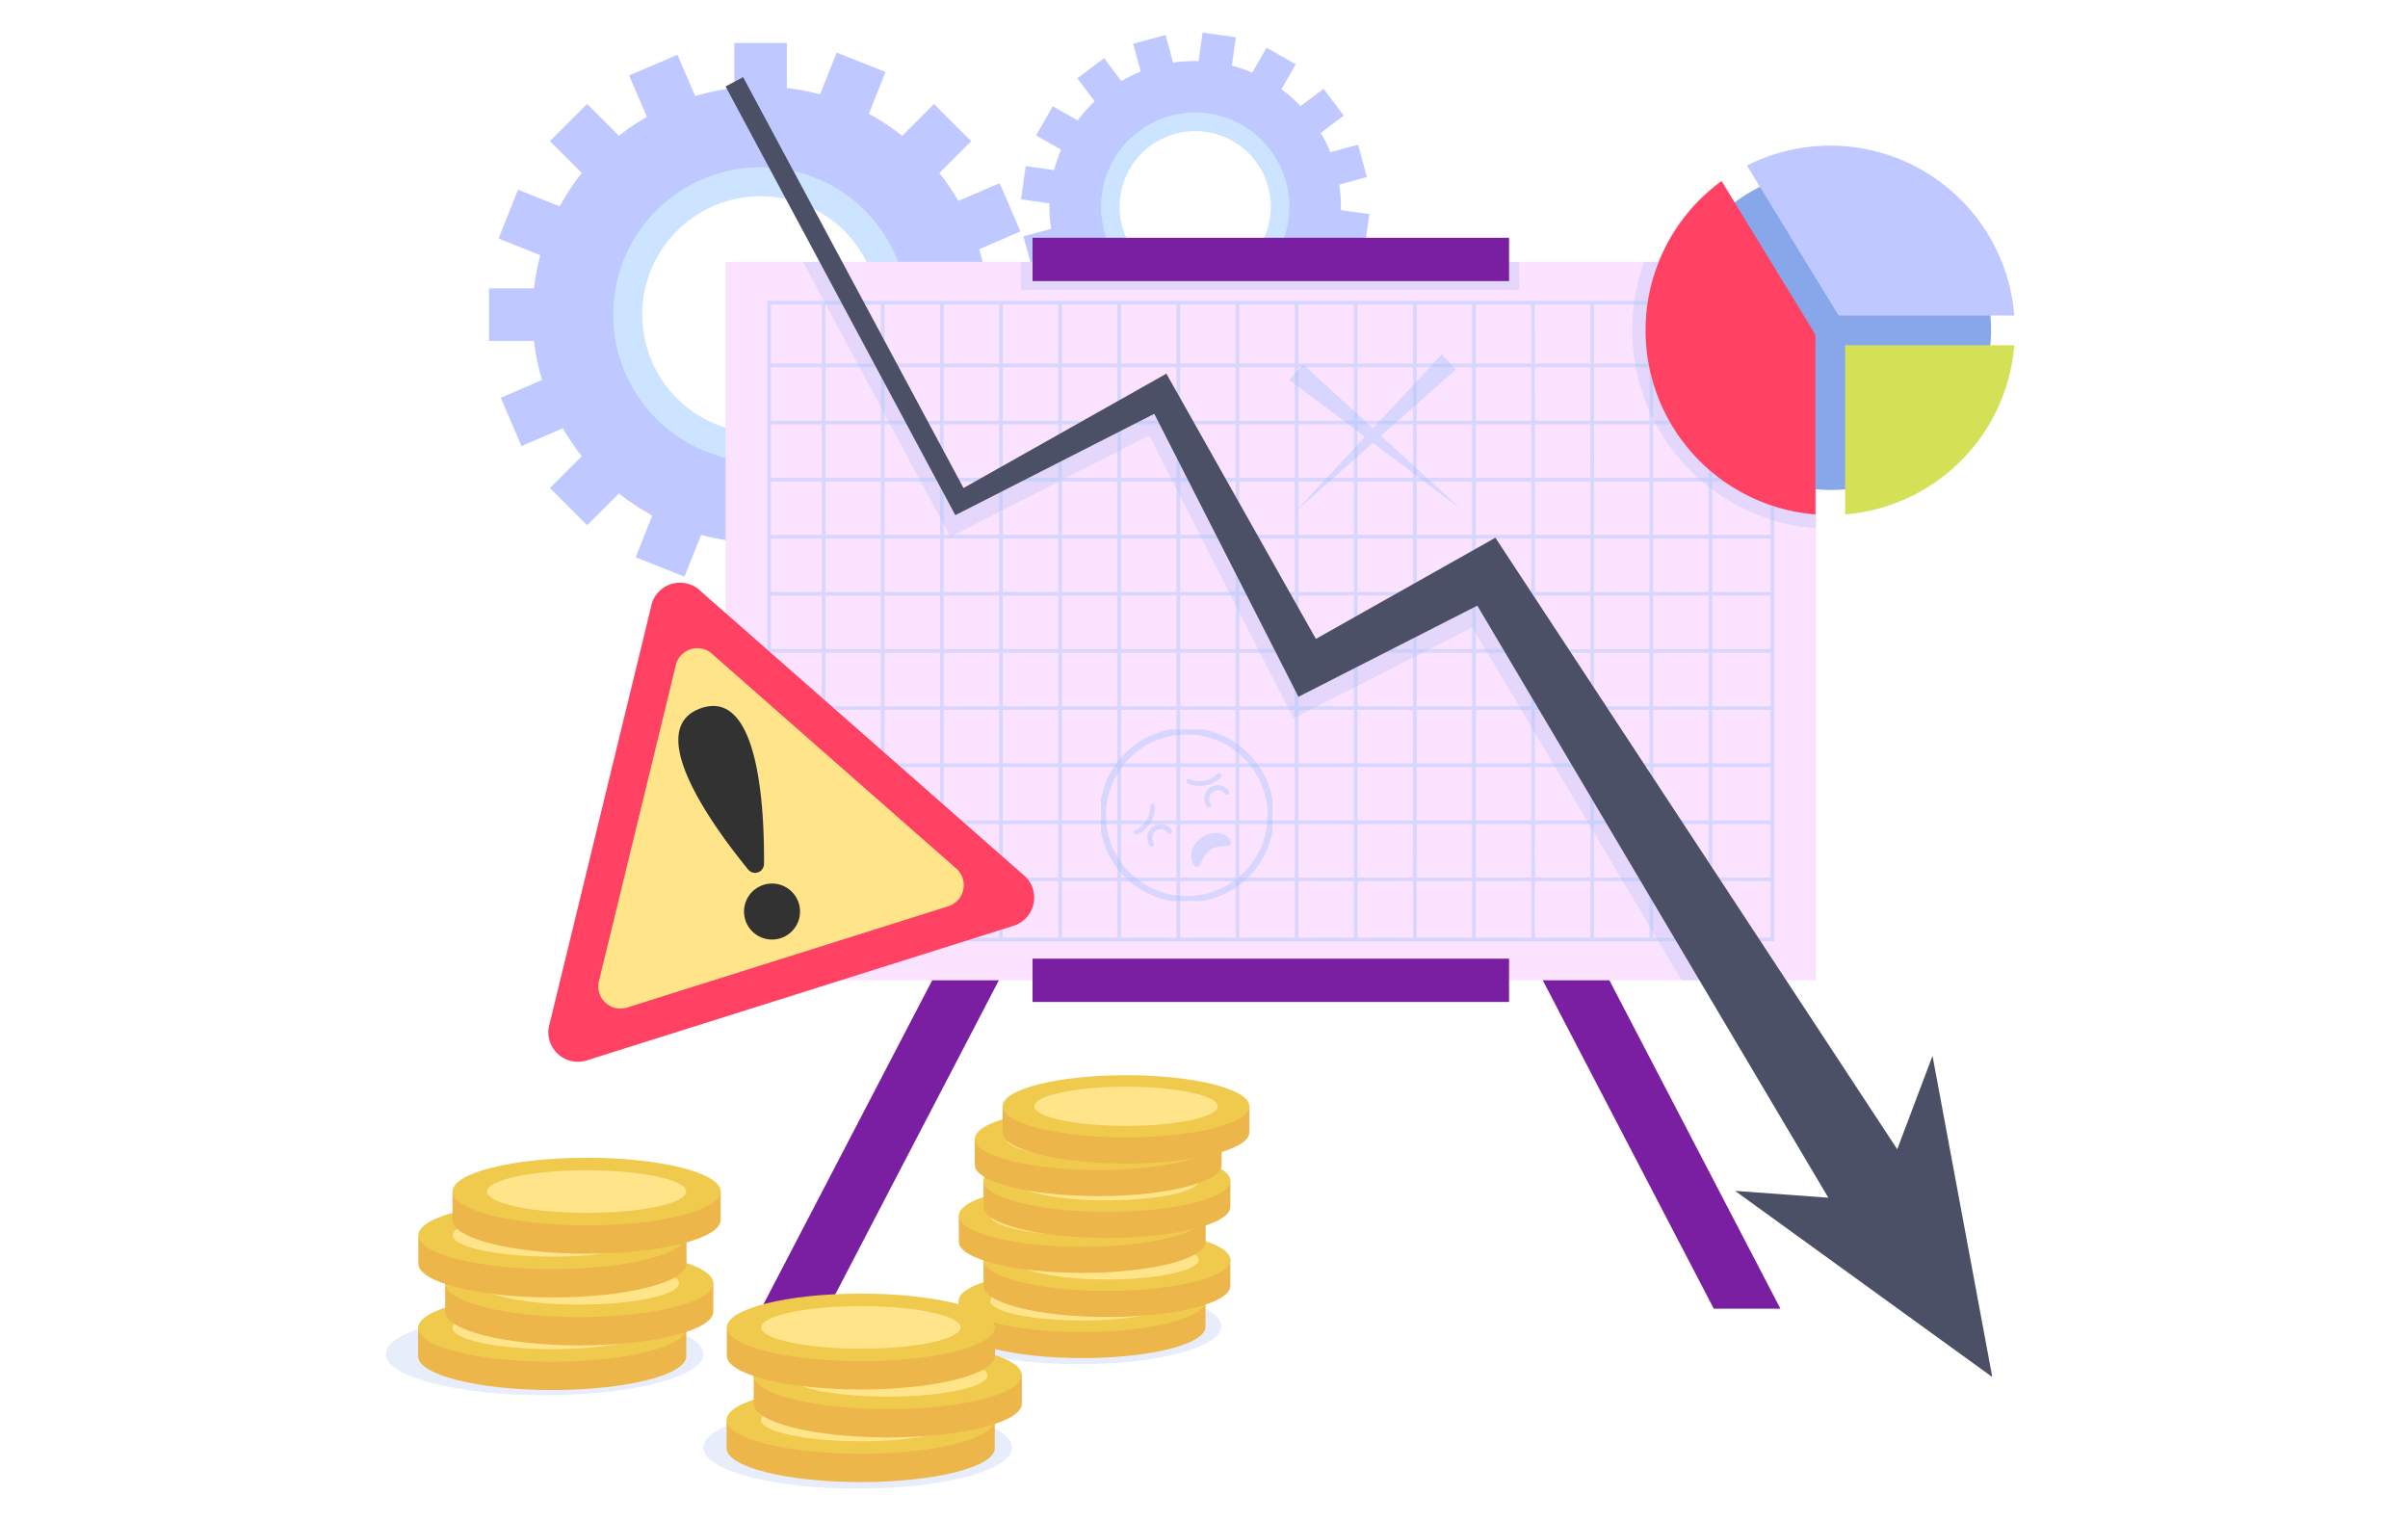 <svg xmlns="http://www.w3.org/2000/svg" xmlns:xlink="http://www.w3.org/1999/xlink" width="353" height="223" viewBox="0 0 353 223">
  <defs>
    <clipPath id="clip-path">
      <rect id="Rectángulo_409176" data-name="Rectángulo 409176" width="238.749" height="213.449" fill="none"/>
    </clipPath>
    <clipPath id="clip-path-3">
      <rect id="Rectángulo_409155" data-name="Rectángulo 409155" width="41.644" height="11.108" fill="none"/>
    </clipPath>
    <clipPath id="clip-path-4">
      <rect id="Rectángulo_409157" data-name="Rectángulo 409157" width="25.193" height="23.087" fill="none"/>
    </clipPath>
    <clipPath id="clip-path-5">
      <rect id="Rectángulo_409158" data-name="Rectángulo 409158" width="25.153" height="25.153" fill="none"/>
    </clipPath>
    <clipPath id="clip-path-6">
      <rect id="Rectángulo_409159" data-name="Rectángulo 409159" width="5.836" height="4.963" fill="none"/>
    </clipPath>
    <clipPath id="clip-path-7">
      <rect id="Rectángulo_409160" data-name="Rectángulo 409160" width="3.649" height="3.229" fill="none"/>
    </clipPath>
    <clipPath id="clip-path-9">
      <rect id="Rectángulo_409162" data-name="Rectángulo 409162" width="3.107" height="4.529" fill="none"/>
    </clipPath>
    <clipPath id="clip-path-10">
      <rect id="Rectángulo_409163" data-name="Rectángulo 409163" width="5.138" height="1.86" fill="none"/>
    </clipPath>
    <clipPath id="clip-path-11">
      <rect id="Rectángulo_409164" data-name="Rectángulo 409164" width="141.32" height="105.31" fill="none"/>
    </clipPath>
    <clipPath id="clip-path-12">
      <rect id="Rectángulo_409166" data-name="Rectángulo 409166" width="72.998" height="4.124" fill="none"/>
    </clipPath>
    <clipPath id="clip-path-13">
      <rect id="Rectángulo_409167" data-name="Rectángulo 409167" width="26.945" height="39.062" fill="none"/>
    </clipPath>
    <clipPath id="clip-path-14">
      <rect id="Rectángulo_409168" data-name="Rectángulo 409168" width="147.603" height="93.885" fill="none"/>
    </clipPath>
    <clipPath id="clip-path-15">
      <path id="Trazado_875378" data-name="Trazado 875378" d="M93.589,13.631l33,61.572.68,1.269,1.311-.668,27.854-14.19,19.737,38.745,1.393,2.734,2.851-1.453L203.79,89.732l51.457,86.792-13.674-1.006,37.708,27.288L270.52,155.73l-5.172,13.688-56.93-86.632-1.978-3.01-2.993,1.687L180.125,94.607,159.3,57.662l-1.09-1.934-1.855,1.046L128.47,72.49,96.155,12.256Z" transform="translate(-93.589 -12.256)" fill="#bac36a"/>
    </clipPath>
    <clipPath id="clip-path-17">
      <rect id="Rectángulo_409173" data-name="Rectángulo 409173" width="46.573" height="12.069" fill="none"/>
    </clipPath>
    <clipPath id="clip-path-18">
      <rect id="Rectángulo_409174" data-name="Rectángulo 409174" width="45.244" height="12.069" fill="none"/>
    </clipPath>
  </defs>
  <g id="Grupo_1118954" data-name="Grupo 1118954" transform="translate(-915.289 -1358)">
    <rect id="Rectángulo_409117" data-name="Rectángulo 409117" width="353" height="223" transform="translate(915.289 1358)" fill="none"/>
    <g id="Grupo_1119004" data-name="Grupo 1119004" transform="translate(971.829 1362.775)">
      <g id="Grupo_1119003" data-name="Grupo 1119003" clip-path="url(#clip-path)">
        <g id="Grupo_1118992" data-name="Grupo 1118992">
          <g id="Grupo_1118991" data-name="Grupo 1118991" clip-path="url(#clip-path)">
            <g id="Grupo_1118957" data-name="Grupo 1118957" transform="translate(80.856 184.088)" opacity="0.2">
              <g id="Grupo_1118956" data-name="Grupo 1118956">
                <g id="Grupo_1118955" data-name="Grupo 1118955" clip-path="url(#clip-path-3)">
                  <path id="Trazado_875343" data-name="Trazado 875343" d="M193.518,351.329c0,3.068-9.322,5.554-20.822,5.554s-20.822-2.487-20.822-5.554,9.322-5.554,20.822-5.554,20.822,2.486,20.822,5.554" transform="translate(-151.874 -345.775)" fill="#88a7eb"/>
                </g>
              </g>
            </g>
            <path id="Trazado_875344" data-name="Trazado 875344" d="M157.757,349.215v3.82c0,2.518,8.1,4.56,18.091,4.56s18.092-2.041,18.092-4.56v-3.82Z" transform="translate(-73.768 -163.296)" fill="#ecb64a"/>
            <path id="Trazado_875345" data-name="Trazado 875345" d="M193.939,345.21c0,2.518-8.1,4.559-18.091,4.559s-18.091-2.041-18.091-4.559,8.1-4.559,18.091-4.559,18.091,2.041,18.091,4.559" transform="translate(-73.768 -159.291)" fill="#f0ca4d"/>
            <path id="Trazado_875346" data-name="Trazado 875346" d="M193.374,346.691c0,1.587-6.02,2.874-13.447,2.874s-13.447-1.287-13.447-2.874,6.02-2.874,13.447-2.874,13.447,1.287,13.447,2.874" transform="translate(-77.848 -160.772)" fill="#ffe48a"/>
            <path id="Trazado_875347" data-name="Trazado 875347" d="M164.615,337.9v3.82c0,2.518,8.1,4.559,18.091,4.559s18.092-2.041,18.092-4.559V337.9Z" transform="translate(-76.975 -158.007)" fill="#ecb64a"/>
            <path id="Trazado_875348" data-name="Trazado 875348" d="M200.8,333.9c0,2.518-8.1,4.559-18.091,4.559s-18.092-2.041-18.092-4.559,8.1-4.559,18.092-4.559S200.8,331.381,200.8,333.9" transform="translate(-76.975 -154.002)" fill="#f0ca4d"/>
            <path id="Trazado_875349" data-name="Trazado 875349" d="M200.233,335.38c0,1.587-6.02,2.874-13.447,2.874s-13.447-1.287-13.447-2.874,6.02-2.874,13.447-2.874,13.447,1.287,13.447,2.874" transform="translate(-81.055 -155.482)" fill="#ffe48a"/>
            <path id="Trazado_875350" data-name="Trazado 875350" d="M157.812,325.754v3.82c0,2.518,8.1,4.559,18.091,4.559s18.092-2.041,18.092-4.559v-3.82Z" transform="translate(-73.794 -152.325)" fill="#ecb64a"/>
            <path id="Trazado_875351" data-name="Trazado 875351" d="M193.995,321.749c0,2.518-8.1,4.559-18.091,4.559s-18.092-2.041-18.092-4.559,8.1-4.559,18.092-4.559,18.091,2.041,18.091,4.559" transform="translate(-73.794 -148.321)" fill="#f0ca4d"/>
            <path id="Trazado_875352" data-name="Trazado 875352" d="M193.43,323.23c0,1.587-6.02,2.874-13.447,2.874s-13.447-1.287-13.447-2.874,6.021-2.874,13.447-2.874,13.447,1.287,13.447,2.874" transform="translate(-77.874 -149.801)" fill="#ffe48a"/>
            <path id="Trazado_875353" data-name="Trazado 875353" d="M164.615,316.137v3.82c0,2.518,8.1,4.559,18.091,4.559s18.092-2.041,18.092-4.559v-3.82Z" transform="translate(-76.975 -147.828)" fill="#ecb64a"/>
            <path id="Trazado_875354" data-name="Trazado 875354" d="M200.8,312.132c0,2.518-8.1,4.559-18.091,4.559s-18.092-2.041-18.092-4.559,8.1-4.559,18.092-4.559,18.091,2.041,18.091,4.559" transform="translate(-76.975 -143.824)" fill="#f0ca4d"/>
            <path id="Trazado_875355" data-name="Trazado 875355" d="M200.233,313.613c0,1.587-6.02,2.874-13.447,2.874s-13.447-1.287-13.447-2.874,6.02-2.874,13.447-2.874,13.447,1.287,13.447,2.874" transform="translate(-81.055 -145.304)" fill="#ffe48a"/>
            <path id="Trazado_875356" data-name="Trazado 875356" d="M162.213,304.617v3.82c0,2.518,8.1,4.559,18.091,4.559s18.092-2.041,18.092-4.559v-3.82Z" transform="translate(-75.852 -142.441)" fill="#ecb64a"/>
            <path id="Trazado_875357" data-name="Trazado 875357" d="M198.4,300.612c0,2.518-8.1,4.559-18.091,4.559s-18.092-2.041-18.092-4.559,8.1-4.559,18.092-4.559,18.091,2.041,18.091,4.559" transform="translate(-75.852 -138.437)" fill="#f0ca4d"/>
            <path id="Trazado_875358" data-name="Trazado 875358" d="M197.83,302.093c0,1.587-6.02,2.874-13.447,2.874s-13.447-1.287-13.447-2.874,6.02-2.874,13.447-2.874,13.447,1.287,13.447,2.874" transform="translate(-79.932 -139.917)" fill="#ffe48a"/>
            <path id="Trazado_875359" data-name="Trazado 875359" d="M169.87,295.631v3.82c0,2.518,8.1,4.559,18.091,4.559s18.092-2.041,18.092-4.559v-3.82Z" transform="translate(-79.433 -138.239)" fill="#ecb64a"/>
            <path id="Trazado_875360" data-name="Trazado 875360" d="M206.052,291.626c0,2.518-8.1,4.559-18.091,4.559s-18.092-2.041-18.092-4.559,8.1-4.559,18.092-4.559,18.091,2.041,18.091,4.559" transform="translate(-79.432 -134.235)" fill="#f0ca4d"/>
            <path id="Trazado_875361" data-name="Trazado 875361" d="M205.487,293.107c0,1.587-6.02,2.874-13.447,2.874s-13.447-1.287-13.447-2.874,6.02-2.874,13.447-2.874,13.447,1.287,13.447,2.874" transform="translate(-83.512 -135.715)" fill="#ffe48a"/>
            <path id="Trazado_875362" data-name="Trazado 875362" d="M106.245,55.9A24.769,24.769,0,1,0,81.476,80.671,24.769,24.769,0,0,0,106.245,55.9M81.476,73.254A17.351,17.351,0,1,1,98.828,55.9,17.351,17.351,0,0,1,81.476,73.254" transform="translate(-26.517 -14.559)" fill="#cce4ff"/>
            <path id="Trazado_875363" data-name="Trazado 875363" d="M108.076,46.54V38.834h-6.6A33.29,33.29,0,0,0,100.3,33.1l6.054-2.605-3.046-7.079-6.059,2.607a33.47,33.47,0,0,0-2.781-4.095l4.667-4.667-5.45-5.449-4.667,4.667a33.41,33.41,0,0,0-4.885-3.232l2.438-6.12L79.416,4.272,76.977,10.4a33.228,33.228,0,0,0-4.864-.927v-6.6H64.407v6.6a33.294,33.294,0,0,0-5.738,1.175l-2.6-6.054L48.985,7.635l2.607,6.06A33.41,33.41,0,0,0,47.5,16.476L42.83,11.808l-5.449,5.449,4.667,4.667a33.466,33.466,0,0,0-3.232,4.885L32.7,24.372l-2.853,7.159,6.123,2.44a33.363,33.363,0,0,0-.927,4.863h-6.6V46.54h6.6a33.285,33.285,0,0,0,1.176,5.738l-6.054,2.6,3.045,7.079,6.059-2.607a33.529,33.529,0,0,0,2.781,4.095l-4.667,4.667,5.449,5.449L47.5,68.9a33.442,33.442,0,0,0,4.886,3.232l-2.439,6.12L57.1,81.1l2.439-6.124a33.235,33.235,0,0,0,4.863.927v6.6h7.706v-6.6a33.218,33.218,0,0,0,5.738-1.175l2.6,6.054,7.08-3.045-2.608-6.06A33.474,33.474,0,0,0,89.022,68.9l4.667,4.667,5.45-5.449-4.667-4.667A33.553,33.553,0,0,0,97.7,58.564L103.823,61l2.853-7.159L100.551,51.4a33.177,33.177,0,0,0,.927-4.863ZM68.26,64.289a21.6,21.6,0,1,1,21.6-21.6,21.6,21.6,0,0,1-21.6,21.6" transform="translate(-13.301 -1.343)" fill="#bfc9ff"/>
            <path id="Trazado_875364" data-name="Trazado 875364" d="M224.672,36.237a15.819,15.819,0,1,0-17.855,13.479,15.819,15.819,0,0,0,17.855-13.479m-17.2,8.787a11.082,11.082,0,1,1,12.508-9.442,11.082,11.082,0,0,1-12.508,9.442" transform="translate(-90.334 -8.523)" fill="#cce4ff"/>
            <path id="Trazado_875365" data-name="Trazado 875365" d="M225.326,31.48l.68-4.875-4.173-.582a21.272,21.272,0,0,0-.236-3.734l4.059-1.113-1.3-4.747-4.063,1.114a21.386,21.386,0,0,0-1.4-2.836l3.365-2.54L219.295,8.24l-3.365,2.54a21.411,21.411,0,0,0-2.8-2.475l2.083-3.656-4.276-2.436L208.848,5.87a21.253,21.253,0,0,0-2.995-1.016l.583-4.173L201.562,0l-.583,4.173a21.265,21.265,0,0,0-3.733.236L196.133.35l-4.747,1.3L192.5,5.714a21.393,21.393,0,0,0-2.836,1.4l-2.54-3.365L183.2,6.712l2.54,3.365a21.376,21.376,0,0,0-2.476,2.8L179.6,10.8l-2.437,4.277,3.658,2.084a21.277,21.277,0,0,0-1.016,2.995l-4.173-.583-.681,4.875,4.173.582a21.172,21.172,0,0,0,.236,3.734l-4.06,1.113,1.3,4.746,4.063-1.113a21.422,21.422,0,0,0,1.4,2.836l-3.364,2.54,2.965,3.929,3.365-2.54a21.377,21.377,0,0,0,2.8,2.476L185.755,46.4l4.276,2.436,2.084-3.658a21.225,21.225,0,0,0,2.994,1.016l-.583,4.173,4.875.681.583-4.173a21.265,21.265,0,0,0,3.733-.236L204.83,50.7l4.747-1.3-1.114-4.063a21.36,21.36,0,0,0,2.836-1.4l2.54,3.365,3.929-2.965-2.54-3.365a21.379,21.379,0,0,0,2.476-2.8l3.655,2.083,2.437-4.277-3.658-2.084a21.231,21.231,0,0,0,1.016-2.995Zm-26.753,7.709a13.8,13.8,0,1,1,15.572-11.755,13.8,13.8,0,0,1-15.572,11.755" transform="translate(-81.811)" fill="#bfc9ff"/>
            <path id="Trazado_875366" data-name="Trazado 875366" d="M113.161,284.4l39.7-76.226h-9.77l-39.7,76.226Z" transform="translate(-48.346 -97.344)" fill="#7b1fa2"/>
            <path id="Trazado_875367" data-name="Trazado 875367" d="M340.59,284.4l-39.7-76.226h-9.77l39.7,76.226Z" transform="translate(-136.13 -97.344)" fill="#7b1fa2"/>
            <rect id="Rectángulo_409156" data-name="Rectángulo 409156" width="159.852" height="105.31" transform="translate(49.827 33.611)" fill="#fbe3ff"/>
            <g id="Grupo_1118960" data-name="Grupo 1118960" transform="translate(132.469 47.152)" opacity="0.4">
              <g id="Grupo_1118959" data-name="Grupo 1118959">
                <g id="Grupo_1118958" data-name="Grupo 1118958" clip-path="url(#clip-path-4)">
                  <path id="Trazado_875368" data-name="Trazado 875368" d="M261.085,101.566l12.927,9.737L262.26,100.527l10.972-9.713-2.049-2.248L261.067,99.432l-10.226-9.378-2.023,2.272,11.088,8.352-10.216,10.974Z" transform="translate(-248.819 -88.566)" fill="#a2c3fc"/>
                </g>
              </g>
            </g>
            <g id="Grupo_1118963" data-name="Grupo 1118963" transform="translate(104.852 102.154)" opacity="0.4">
              <g id="Grupo_1118962" data-name="Grupo 1118962">
                <g id="Grupo_1118961" data-name="Grupo 1118961" clip-path="url(#clip-path-5)">
                  <path id="Trazado_875369" data-name="Trazado 875369" d="M219.911,197.714a12.322,12.322,0,1,1-17.129-3.207A12.322,12.322,0,0,1,219.911,197.714Z" transform="translate(-197.167 -192.099)" fill="none" stroke="#a2c3fc" stroke-miterlimit="10" stroke-width="0.95"/>
                </g>
              </g>
            </g>
            <g id="Grupo_1118966" data-name="Grupo 1118966" transform="translate(118.079 117.305)" opacity="0.4">
              <g id="Grupo_1118965" data-name="Grupo 1118965">
                <g id="Grupo_1118964" data-name="Grupo 1118964" clip-path="url(#clip-path-6)">
                  <path id="Trazado_875370" data-name="Trazado 875370" d="M224.6,222.846c1.407-.963,2.858-.169,3.019-1.026s-1.965-2.376-4.268-.8-1.589,4.12-.8,4.268.642-1.48,2.048-2.443" transform="translate(-221.79 -220.336)" fill="#a2c3fc"/>
                </g>
              </g>
            </g>
            <g id="Grupo_1118969" data-name="Grupo 1118969" transform="translate(111.667 116.063)" opacity="0.4">
              <g id="Grupo_1118968" data-name="Grupo 1118968">
                <g id="Grupo_1118967" data-name="Grupo 1118967" clip-path="url(#clip-path-7)">
                  <path id="Trazado_875371" data-name="Trazado 875371" d="M213.24,219.348a.353.353,0,0,1-.491-.092,1.259,1.259,0,0,0-2.078,1.423.353.353,0,1,1-.582.4,1.966,1.966,0,1,1,3.244-2.221.353.353,0,0,1-.092.491" transform="translate(-209.745 -218.003)" fill="#a2c3fc"/>
                </g>
              </g>
            </g>
            <g id="Grupo_1118972" data-name="Grupo 1118972" transform="translate(120.019 110.345)" opacity="0.4">
              <g id="Grupo_1118971" data-name="Grupo 1118971">
                <g id="Grupo_1118970" data-name="Grupo 1118970" clip-path="url(#clip-path-7)">
                  <path id="Trazado_875372" data-name="Trazado 875372" d="M228.928,208.608a.353.353,0,0,1-.491-.092,1.259,1.259,0,0,0-2.078,1.423.353.353,0,1,1-.582.4,1.966,1.966,0,1,1,3.244-2.221.353.353,0,0,1-.092.491" transform="translate(-225.433 -207.262)" fill="#a2c3fc"/>
                </g>
              </g>
            </g>
            <g id="Grupo_1118975" data-name="Grupo 1118975" transform="translate(109.663 113.045)" opacity="0.4">
              <g id="Grupo_1118974" data-name="Grupo 1118974">
                <g id="Grupo_1118973" data-name="Grupo 1118973" clip-path="url(#clip-path-9)">
                  <path id="Trazado_875373" data-name="Trazado 875373" d="M207.2,216.449a3.238,3.238,0,0,1-.759.4.353.353,0,0,1-.22-.671,3.611,3.611,0,0,0,2.158-3.5.353.353,0,1,1,.706.028,4.513,4.513,0,0,1-1.885,3.747" transform="translate(-205.982 -212.335)" fill="#a2c3fc"/>
                </g>
              </g>
            </g>
            <g id="Grupo_1118978" data-name="Grupo 1118978" transform="translate(117.377 108.554)" opacity="0.4">
              <g id="Grupo_1118977" data-name="Grupo 1118977">
                <g id="Grupo_1118976" data-name="Grupo 1118976" clip-path="url(#clip-path-10)">
                  <path id="Trazado_875374" data-name="Trazado 875374" d="M224.885,205.038a4.511,4.511,0,0,1-4.175.4.353.353,0,1,1,.229-.668,3.61,3.61,0,0,0,4.045-.745.353.353,0,0,1,.546.448,3.236,3.236,0,0,1-.645.564" transform="translate(-220.471 -203.898)" fill="#a2c3fc"/>
                </g>
              </g>
            </g>
            <g id="Grupo_1118981" data-name="Grupo 1118981" transform="translate(61.162 33.611)" opacity="0.2">
              <g id="Grupo_1118980" data-name="Grupo 1118980">
                <g id="Grupo_1118979" data-name="Grupo 1118979" clip-path="url(#clip-path-11)">
                  <path id="Trazado_875375" data-name="Trazado 875375" d="M217.635,109.754l-1.978-3.01-2.992,1.687-23.324,13.146L168.517,84.631l-1.09-1.935-1.854,1.046L137.687,99.459,118.2,63.132h-3.316l20.924,39.04.68,1.269,1.311-.668,27.854-14.189,19.737,38.744,1.393,2.734,2.851-1.453L213.007,116.7l30.676,51.741H256.2Z" transform="translate(-114.881 -63.132)" fill="#88a7eb"/>
                </g>
              </g>
            </g>
            <g id="Grupo_1118984" data-name="Grupo 1118984" transform="translate(93.145 33.611)" opacity="0.2">
              <g id="Grupo_1118983" data-name="Grupo 1118983">
                <g id="Grupo_1118982" data-name="Grupo 1118982" clip-path="url(#clip-path-12)">
                  <rect id="Rectángulo_409165" data-name="Rectángulo 409165" width="72.998" height="4.124" fill="#88a7eb"/>
                </g>
              </g>
            </g>
            <g id="Grupo_1118987" data-name="Grupo 1118987" transform="translate(182.733 33.611)" opacity="0.2">
              <g id="Grupo_1118986" data-name="Grupo 1118986">
                <g id="Grupo_1118985" data-name="Grupo 1118985" clip-path="url(#clip-path-13)">
                  <path id="Trazado_875376" data-name="Trazado 875376" d="M343.23,73.125a29.157,29.157,0,0,0,26.945,29.069V63.132H344.988a29.112,29.112,0,0,0-1.758,9.993" transform="translate(-343.23 -63.132)" fill="#88a7eb"/>
                </g>
              </g>
            </g>
            <g id="Grupo_1118990" data-name="Grupo 1118990" transform="translate(55.951 39.324)" opacity="0.4">
              <g id="Grupo_1118989" data-name="Grupo 1118989">
                <g id="Grupo_1118988" data-name="Grupo 1118988" clip-path="url(#clip-path-14)">
                  <path id="Trazado_875377" data-name="Trazado 875377" d="M252.7,73.862h-147.6v93.885H252.7Zm-.533,9.193h-8.551V74.4h8.551Zm-95.22,34.021h8.132v7.836h-8.132Zm-.536,7.836h-8.132v-7.836h8.132Zm9.2-7.836h8.132v7.836h-8.132Zm8.667,0h8.131v7.836h-8.131Zm8.666,0h8.132v7.836h-8.132Zm8.667,0h8.132v7.836H191.61Zm8.667,0h8.131v7.836h-8.131Zm8.667,0h8.132v7.836h-8.132Zm0-8.371h8.132v7.836h-8.132Zm-.536,7.836h-8.131V108.7h8.131Zm-8.666,0H191.61V108.7h8.132Zm-8.667,0h-8.132V108.7h8.132Zm-8.667,0h-8.131V108.7h8.131Zm-8.667,0h-8.132V108.7h8.132Zm-8.667,0h-8.132V108.7h8.132Zm-8.667,0h-8.132V108.7h8.132Zm-8.667,0h-8.131V108.7h8.131Zm0,8.372h-8.131v-7.836h8.131Zm0,8.371h-8.131v-7.836h8.131Zm.535-7.836h8.132v7.836h-8.132Zm8.667,0h8.132v7.836h-8.132Zm8.667,0h8.132v7.836h-8.132Zm8.667,0h8.131v7.836h-8.131Zm8.666,0h8.132v7.836h-8.132Zm8.667,0h8.132v7.836H191.61Zm8.667,0h8.131v7.836h-8.131Zm8.667,0h8.132v7.836h-8.132Zm8.667,0h8.132v7.836h-8.132Zm0-8.372h8.132v7.836h-8.132Zm0-8.371h8.132v7.836h-8.132Zm0-8.372h8.132v7.836h-8.132Zm-.535,7.836h-8.132v-7.836h8.132Zm-8.667,0h-8.131v-7.836h8.131Zm-8.666,0H191.61v-7.836h8.132Zm-8.667,0h-8.132v-7.836h8.132Zm-8.667,0h-8.131v-7.836h8.131Zm-8.667,0h-8.132v-7.836h8.132Zm-8.667,0h-8.132v-7.836h8.132Zm-8.667,0h-8.132v-7.836h8.132Zm-8.667,0h-8.131v-7.836h8.131Zm-8.667,0h-8.132v-7.836h8.132Zm0,8.371h-8.132V108.7h8.132Zm0,8.372h-8.132v-7.836h8.132Zm0,8.371h-8.132v-7.836h8.132Zm0,8.372h-8.132v-7.836h8.132Zm.536-7.836h8.131v7.836h-8.131Zm8.666,0h8.132v7.836h-8.132Zm8.667,0h8.132v7.836h-8.132Zm8.667,0h8.132v7.836h-8.132Zm8.667,0h8.131v7.836h-8.131Zm8.666,0h8.132v7.836h-8.132Zm8.667,0h8.132v7.836H191.61Zm8.667,0h8.131v7.836h-8.131Zm8.667,0h8.132v7.836h-8.132Zm8.667,0h8.132v7.836h-8.132Zm8.667,0h8.132v7.836h-8.132Zm0-8.371h8.132v7.836h-8.132Zm0-8.372h8.132v7.836h-8.132Zm0-8.371h8.132v7.836h-8.132Zm0-8.372h8.132v7.836h-8.132Zm0-8.371h8.132V99.8h-8.132Zm-.536,7.836h-8.132V91.962h8.132Zm-8.667,0h-8.132V91.962h8.132Zm-8.667,0h-8.131V91.962h8.131Zm-8.666,0H191.61V91.962h8.132Zm-8.667,0h-8.132V91.962h8.132Zm-8.667,0h-8.131V91.962h8.131Zm-8.667,0h-8.132V91.962h8.132Zm-8.667,0h-8.132V91.962h8.132Zm-8.667,0h-8.132V91.962h8.132Zm-8.667,0h-8.131V91.962h8.131Zm-8.667,0h-8.132V91.962h8.132Zm-8.667,0h-8.132V91.962h8.132Zm0,8.372h-8.132v-7.836h8.132Zm0,8.371h-8.132V108.7h8.132Zm0,8.372h-8.132v-7.836h8.132Zm0,8.371h-8.132v-7.836h8.132Zm0,8.372h-8.132v-7.836h8.132Zm0,8.371h-8.132v-7.836h8.132Zm.535-7.836h8.132v7.836h-8.132Zm8.667,0h8.131v7.836h-8.131Zm8.666,0h8.132v7.836h-8.132Zm8.667,0h8.132v7.836h-8.132Zm8.667,0h8.132v7.836h-8.132Zm8.667,0h8.131v7.836h-8.131Zm8.666,0h8.132v7.836h-8.132Zm8.667,0h8.132v7.836H191.61Zm8.667,0h8.131v7.836h-8.131Zm8.667,0h8.132v7.836h-8.132Zm8.667,0h8.132v7.836h-8.132Zm8.667,0h8.132v7.836h-8.132Zm8.667,0h8.131v7.836h-8.131Zm0-8.372h8.131v7.836h-8.131Zm0-8.371h8.131v7.836h-8.131Zm0-8.372h8.131v7.836h-8.131Zm0-8.371h8.131v7.836h-8.131Zm0-8.372h8.131v7.836h-8.131Zm0-8.371h8.131V99.8h-8.131Zm0-8.371h8.131v7.836h-8.131Zm-.535,7.836h-8.132V83.591h8.132Zm-8.667,0h-8.132V83.591h8.132Zm-8.667,0h-8.132V83.591h8.132Zm-8.667,0h-8.131V83.591h8.131Zm-8.666,0H191.61V83.591h8.132Zm-8.667,0h-8.132V83.591h8.132Zm-8.667,0h-8.131V83.591h8.131Zm-8.667,0h-8.132V83.591h8.132Zm-8.667,0h-8.132V83.591h8.132Zm-8.667,0h-8.132V83.591h8.132Zm-8.667,0h-8.131V83.591h8.131Zm-8.667,0h-8.132V83.591h8.132Zm-8.667,0h-8.132V83.591h8.132Zm-8.667,0h-8.132V83.591h8.132Zm0,8.371h-8.132V91.962h8.132Zm0,8.372h-8.132v-7.836h8.132Zm0,8.371h-8.132V108.7h8.132Zm0,8.372h-8.132v-7.836h8.132Zm0,8.371h-8.132v-7.836h8.132Zm0,8.372h-8.132v-7.836h8.132Zm0,8.371h-8.132v-7.836h8.132Zm0,8.371h-8.132v-7.836h8.132Zm.536-7.836h8.132V158.4h-8.132Zm8.667,0h8.132V158.4h-8.132Zm8.667,0h8.131V158.4h-8.131Zm8.666,0h8.132V158.4h-8.132Zm8.667,0h8.132V158.4h-8.132Zm8.667,0h8.132V158.4h-8.132Zm8.667,0h8.131V158.4h-8.131Zm8.666,0h8.132V158.4h-8.132Zm8.667,0h8.132V158.4H191.61Zm8.667,0h8.131V158.4h-8.131Zm8.667,0h8.132V158.4h-8.132Zm8.667,0h8.132V158.4h-8.132Zm8.667,0h8.132V158.4h-8.132Zm8.667,0h8.131V158.4h-8.131Zm8.667,0h8.551V158.4h-8.551Zm0-8.371h8.551v7.836h-8.551Zm0-8.372h8.551v7.836h-8.551Zm0-8.371h8.551v7.836h-8.551Zm0-8.372h8.551v7.836h-8.551Zm0-8.371h8.551v7.836h-8.551Zm0-8.372h8.551v7.836h-8.551Zm0-8.371h8.551V99.8h-8.551Zm0-8.371h8.551v7.836h-8.551Zm-.536-.535h-8.131V74.4h8.131Zm-8.666,0h-8.132V74.4h8.132Zm-8.667,0h-8.132V74.4h8.132Zm-8.667,0h-8.132V74.4h8.132Zm-8.667,0h-8.131V74.4h8.131Zm-8.666,0H191.61V74.4h8.132Zm-8.667,0h-8.132V74.4h8.132Zm-8.667,0h-8.131V74.4h8.131Zm-8.667,0h-8.132V74.4h8.132Zm-8.667,0h-8.132V74.4h8.132Zm-8.667,0h-8.132V74.4h8.132Zm-8.667,0h-8.131V74.4h8.131Zm-8.667,0h-8.132V74.4h8.132Zm-8.667,0h-8.132V74.4h8.132Zm-8.667,0h-8.132V74.4h8.132ZM105.626,74.4h7.446v8.659h-7.446Zm0,9.195h7.446v7.836h-7.446Zm0,8.371h7.446V99.8h-7.446Zm0,8.371h7.446v7.836h-7.446Zm0,8.372h7.446v7.836h-7.446Zm0,8.371h7.446v7.836h-7.446Zm0,8.372h7.446v7.836h-7.446Zm0,8.371h7.446v7.836h-7.446Zm0,8.372h7.446v7.836h-7.446Zm0,8.371h7.446V158.4h-7.446Zm0,8.371h7.446v8.28h-7.446Zm7.981,0h8.132v8.28h-8.132Zm8.667,0h8.132v8.28h-8.132Zm8.667,0h8.132v8.28h-8.132Zm8.667,0h8.131v8.28h-8.131Zm8.666,0h8.132v8.28h-8.132Zm8.667,0h8.132v8.28h-8.132Zm8.667,0h8.132v8.28h-8.132Zm8.667,0h8.131v8.28h-8.131Zm8.666,0h8.132v8.28h-8.132Zm8.667,0h8.132v8.28H191.61Zm8.667,0h8.131v8.28h-8.131Zm8.667,0h8.132v8.28h-8.132Zm8.667,0h8.132v8.28h-8.132Zm8.667,0h8.132v8.28h-8.132Zm8.667,0h8.131v8.28h-8.131Zm8.667,0h8.551v8.28h-8.551Z" transform="translate(-105.093 -73.862)" fill="#a2c3fc"/>
                </g>
              </g>
            </g>
          </g>
        </g>
        <g id="Grupo_1118994" data-name="Grupo 1118994" transform="translate(49.826 6.525)">
          <g id="Grupo_1118993" data-name="Grupo 1118993" clip-path="url(#clip-path-15)">
            <rect id="Rectángulo_409170" data-name="Rectángulo 409170" width="266.043" height="265.863" transform="matrix(0.688, -0.725, 0.725, 0.688, -95.144, 100.271)" fill="#4c5066"/>
          </g>
        </g>
        <g id="Grupo_1119002" data-name="Grupo 1119002">
          <g id="Grupo_1119001" data-name="Grupo 1119001" clip-path="url(#clip-path)">
            <rect id="Rectángulo_409171" data-name="Rectángulo 409171" width="69.853" height="6.35" transform="translate(94.826 30.079)" fill="#7b1fa2"/>
            <rect id="Rectángulo_409172" data-name="Rectángulo 409172" width="69.853" height="6.35" transform="translate(94.826 135.747)" fill="#7b1fa2"/>
            <path id="Trazado_875379" data-name="Trazado 875379" d="M400.858,61.311a23.443,23.443,0,1,1-23.443-23.443,23.444,23.444,0,0,1,23.443,23.443" transform="translate(-165.52 -17.707)" fill="#88a7eb"/>
            <path id="Trazado_875380" data-name="Trazado 875380" d="M388.258,56.031h25.759a27.066,27.066,0,0,0-39.2-21.981Z" transform="translate(-175.268 -14.559)" fill="#bfc9ff"/>
            <path id="Trazado_875381" data-name="Trazado 875381" d="M371.806,63.383l-13.755-22.5A27.067,27.067,0,0,0,371.806,89.75Z" transform="translate(-162.218 -19.118)" fill="#ff4263"/>
            <path id="Trazado_875382" data-name="Trazado 875382" d="M401.86,86.085v24.8a27.07,27.07,0,0,0,24.8-24.8Z" transform="translate(-187.913 -40.254)" fill="#d4e157"/>
            <g id="Grupo_1118997" data-name="Grupo 1118997" transform="translate(0 187.672)" opacity="0.2">
              <g id="Grupo_1118996" data-name="Grupo 1118996">
                <g id="Grupo_1118995" data-name="Grupo 1118995" clip-path="url(#clip-path-17)">
                  <path id="Trazado_875383" data-name="Trazado 875383" d="M46.574,358.541c0,3.333-10.426,6.034-23.287,6.034S0,361.874,0,358.541s10.426-6.034,23.287-6.034,23.287,2.7,23.287,6.034" transform="translate(0 -352.507)" fill="#88a7eb"/>
                </g>
              </g>
            </g>
            <path id="Trazado_875384" data-name="Trazado 875384" d="M8.926,356.647V360.8c0,2.735,8.8,4.953,19.655,4.953s19.655-2.218,19.655-4.953v-4.151Z" transform="translate(-4.174 -166.771)" fill="#ecb64a"/>
            <path id="Trazado_875385" data-name="Trazado 875385" d="M48.237,352.3c0,2.736-8.8,4.953-19.655,4.953S8.926,355.032,8.926,352.3s8.8-4.953,19.655-4.953,19.655,2.217,19.655,4.953" transform="translate(-4.174 -162.42)" fill="#f0ca4d"/>
            <path id="Trazado_875386" data-name="Trazado 875386" d="M47.623,353.9c0,1.724-6.541,3.122-14.609,3.122s-14.609-1.4-14.609-3.122,6.54-3.123,14.609-3.123,14.609,1.4,14.609,3.123" transform="translate(-8.606 -164.029)" fill="#ffe48a"/>
            <path id="Trazado_875387" data-name="Trazado 875387" d="M36.255,352.958a.931.931,0,0,1-.24-.2.4.4,0,0,1-.109-.265q0-.257.316-.369a2.329,2.329,0,0,1,.773-.112h9.145a1.106,1.106,0,0,1,.229.195.384.384,0,0,1,.12.261.4.4,0,0,1-.316.377,2.335,2.335,0,0,1-.773.112Z" transform="translate(-16.79 -164.604)" fill="#e17844"/>
            <path id="Trazado_875388" data-name="Trazado 875388" d="M16.378,344.359v4.151c0,2.735,8.8,4.953,19.655,4.953s19.655-2.218,19.655-4.953v-4.151Z" transform="translate(-7.658 -161.025)" fill="#ecb64a"/>
            <path id="Trazado_875389" data-name="Trazado 875389" d="M55.689,340.008c0,2.736-8.8,4.953-19.655,4.953s-19.655-2.217-19.655-4.953,8.8-4.953,19.655-4.953,19.655,2.218,19.655,4.953" transform="translate(-7.658 -156.674)" fill="#f0ca4d"/>
            <path id="Trazado_875390" data-name="Trazado 875390" d="M55.074,341.616c0,1.724-6.541,3.122-14.609,3.122s-14.609-1.4-14.609-3.122,6.54-3.122,14.609-3.122,14.609,1.4,14.609,3.122" transform="translate(-12.09 -158.283)" fill="#ffe48a"/>
            <path id="Trazado_875391" data-name="Trazado 875391" d="M8.986,331.159v4.151c0,2.735,8.8,4.953,19.655,4.953S48.3,338.045,48.3,335.31v-4.151Z" transform="translate(-4.202 -154.853)" fill="#ecb64a"/>
            <path id="Trazado_875392" data-name="Trazado 875392" d="M48.3,326.808c0,2.736-8.8,4.953-19.655,4.953s-19.655-2.217-19.655-4.953,8.8-4.953,19.655-4.953S48.3,324.072,48.3,326.808" transform="translate(-4.202 -150.502)" fill="#f0ca4d"/>
            <path id="Trazado_875393" data-name="Trazado 875393" d="M47.683,328.416c0,1.724-6.541,3.122-14.609,3.122s-14.609-1.4-14.609-3.122,6.54-3.122,14.609-3.122,14.609,1.4,14.609,3.122" transform="translate(-8.634 -152.11)" fill="#ffe48a"/>
            <path id="Trazado_875394" data-name="Trazado 875394" d="M36.315,327.47a.93.93,0,0,1-.24-.2.4.4,0,0,1-.109-.265q0-.257.316-.369a2.331,2.331,0,0,1,.773-.112H46.2a1.108,1.108,0,0,1,.229.195.384.384,0,0,1,.12.261.4.4,0,0,1-.316.377,2.335,2.335,0,0,1-.773.112Z" transform="translate(-16.818 -152.686)" fill="#e17844"/>
            <path id="Trazado_875395" data-name="Trazado 875395" d="M18.4,319.109v4.151c0,2.735,8.8,4.953,19.655,4.953S57.715,326,57.715,323.26v-4.151Z" transform="translate(-8.606 -149.218)" fill="#ecb64a"/>
            <path id="Trazado_875396" data-name="Trazado 875396" d="M57.716,314.758c0,2.736-8.8,4.953-19.655,4.953s-19.655-2.217-19.655-4.953S27.2,309.8,38.06,309.8s19.655,2.217,19.655,4.953" transform="translate(-8.606 -144.867)" fill="#f0ca4d"/>
            <path id="Trazado_875397" data-name="Trazado 875397" d="M57.1,316.366c0,1.724-6.541,3.122-14.609,3.122s-14.609-1.4-14.609-3.122,6.54-3.122,14.609-3.122,14.609,1.4,14.609,3.122" transform="translate(-13.038 -146.475)" fill="#ffe48a"/>
            <g id="Grupo_1119000" data-name="Grupo 1119000" transform="translate(46.573 201.381)" opacity="0.2">
              <g id="Grupo_1118999" data-name="Grupo 1118999">
                <g id="Grupo_1118998" data-name="Grupo 1118998" clip-path="url(#clip-path-18)">
                  <path id="Trazado_875398" data-name="Trazado 875398" d="M132.724,384.291c0,3.333-10.128,6.034-22.622,6.034s-22.622-2.7-22.622-6.034,10.128-6.034,22.622-6.034,22.622,2.7,22.622,6.034" transform="translate(-87.48 -378.257)" fill="#88a7eb"/>
                </g>
              </g>
            </g>
            <path id="Trazado_875399" data-name="Trazado 875399" d="M93.871,381.994v4.151c0,2.736,8.8,4.954,19.655,4.954s19.655-2.218,19.655-4.954v-4.151Z" transform="translate(-43.895 -178.623)" fill="#ecb64a"/>
            <path id="Trazado_875400" data-name="Trazado 875400" d="M133.183,377.643c0,2.736-8.8,4.953-19.655,4.953s-19.655-2.217-19.655-4.953,8.8-4.953,19.655-4.953,19.655,2.217,19.655,4.953" transform="translate(-43.895 -174.273)" fill="#f0ca4d"/>
            <path id="Trazado_875401" data-name="Trazado 875401" d="M132.568,379.252c0,1.724-6.541,3.122-14.609,3.122s-14.609-1.4-14.609-3.122,6.54-3.123,14.609-3.123,14.609,1.4,14.609,3.123" transform="translate(-48.327 -175.881)" fill="#ffe48a"/>
            <path id="Trazado_875402" data-name="Trazado 875402" d="M101.323,369.706v4.151c0,2.735,8.8,4.953,19.655,4.953s19.655-2.218,19.655-4.953v-4.151Z" transform="translate(-47.379 -172.878)" fill="#ecb64a"/>
            <path id="Trazado_875403" data-name="Trazado 875403" d="M140.634,365.355c0,2.736-8.8,4.953-19.655,4.953s-19.655-2.217-19.655-4.953,8.8-4.953,19.655-4.953,19.655,2.217,19.655,4.953" transform="translate(-47.379 -168.527)" fill="#f0ca4d"/>
            <path id="Trazado_875404" data-name="Trazado 875404" d="M140.02,366.964c0,1.724-6.54,3.123-14.609,3.123s-14.609-1.4-14.609-3.123,6.54-3.122,14.609-3.122,14.609,1.4,14.609,3.122" transform="translate(-51.812 -170.135)" fill="#ffe48a"/>
            <path id="Trazado_875405" data-name="Trazado 875405" d="M93.932,356.506v4.151c0,2.735,8.8,4.953,19.655,4.953s19.656-2.218,19.656-4.953v-4.151Z" transform="translate(-43.923 -166.705)" fill="#ecb64a"/>
            <path id="Trazado_875406" data-name="Trazado 875406" d="M133.243,352.155c0,2.736-8.8,4.953-19.655,4.953s-19.655-2.217-19.655-4.953,8.8-4.953,19.655-4.953,19.655,2.217,19.655,4.953" transform="translate(-43.923 -162.354)" fill="#f0ca4d"/>
            <path id="Trazado_875407" data-name="Trazado 875407" d="M132.628,353.764c0,1.724-6.541,3.122-14.609,3.122s-14.609-1.4-14.609-3.122,6.54-3.122,14.609-3.122,14.609,1.4,14.609,3.122" transform="translate(-48.355 -163.963)" fill="#ffe48a"/>
            <path id="Trazado_875408" data-name="Trazado 875408" d="M112.973,201.757,50.418,221.485a4.334,4.334,0,0,1-5.584-4.816L59.81,155.115a4.335,4.335,0,0,1,7.395-2.332l47.579,41.826a4.334,4.334,0,0,1-1.811,7.148" transform="translate(-20.938 -70.823)" fill="#ff4263"/>
            <path id="Trazado_875409" data-name="Trazado 875409" d="M109.831,207.325,62.772,222.166a3.261,3.261,0,0,1-4.2-3.623l11.266-46.3a3.261,3.261,0,0,1,5.563-1.754l35.792,31.464a3.261,3.261,0,0,1-1.362,5.378" transform="translate(-27.369 -79.253)" fill="#ffe48a"/>
            <path id="Trazado_875410" data-name="Trazado 875410" d="M93.14,208.575a1.307,1.307,0,0,1-2.318.815c-4.913-6.01-15.607-20.534-6.983-23.629s9.372,15.025,9.3,22.814" transform="translate(-37.682 -86.699)" fill="#333232"/>
            <path id="Trazado_875411" data-name="Trazado 875411" d="M106.812,237.668a4.105,4.105,0,1,1-4.772-3.306,4.106,4.106,0,0,1,4.772,3.306" transform="translate(-46.137 -109.558)" fill="#333232"/>
          </g>
        </g>
      </g>
    </g>
  </g>
</svg>
